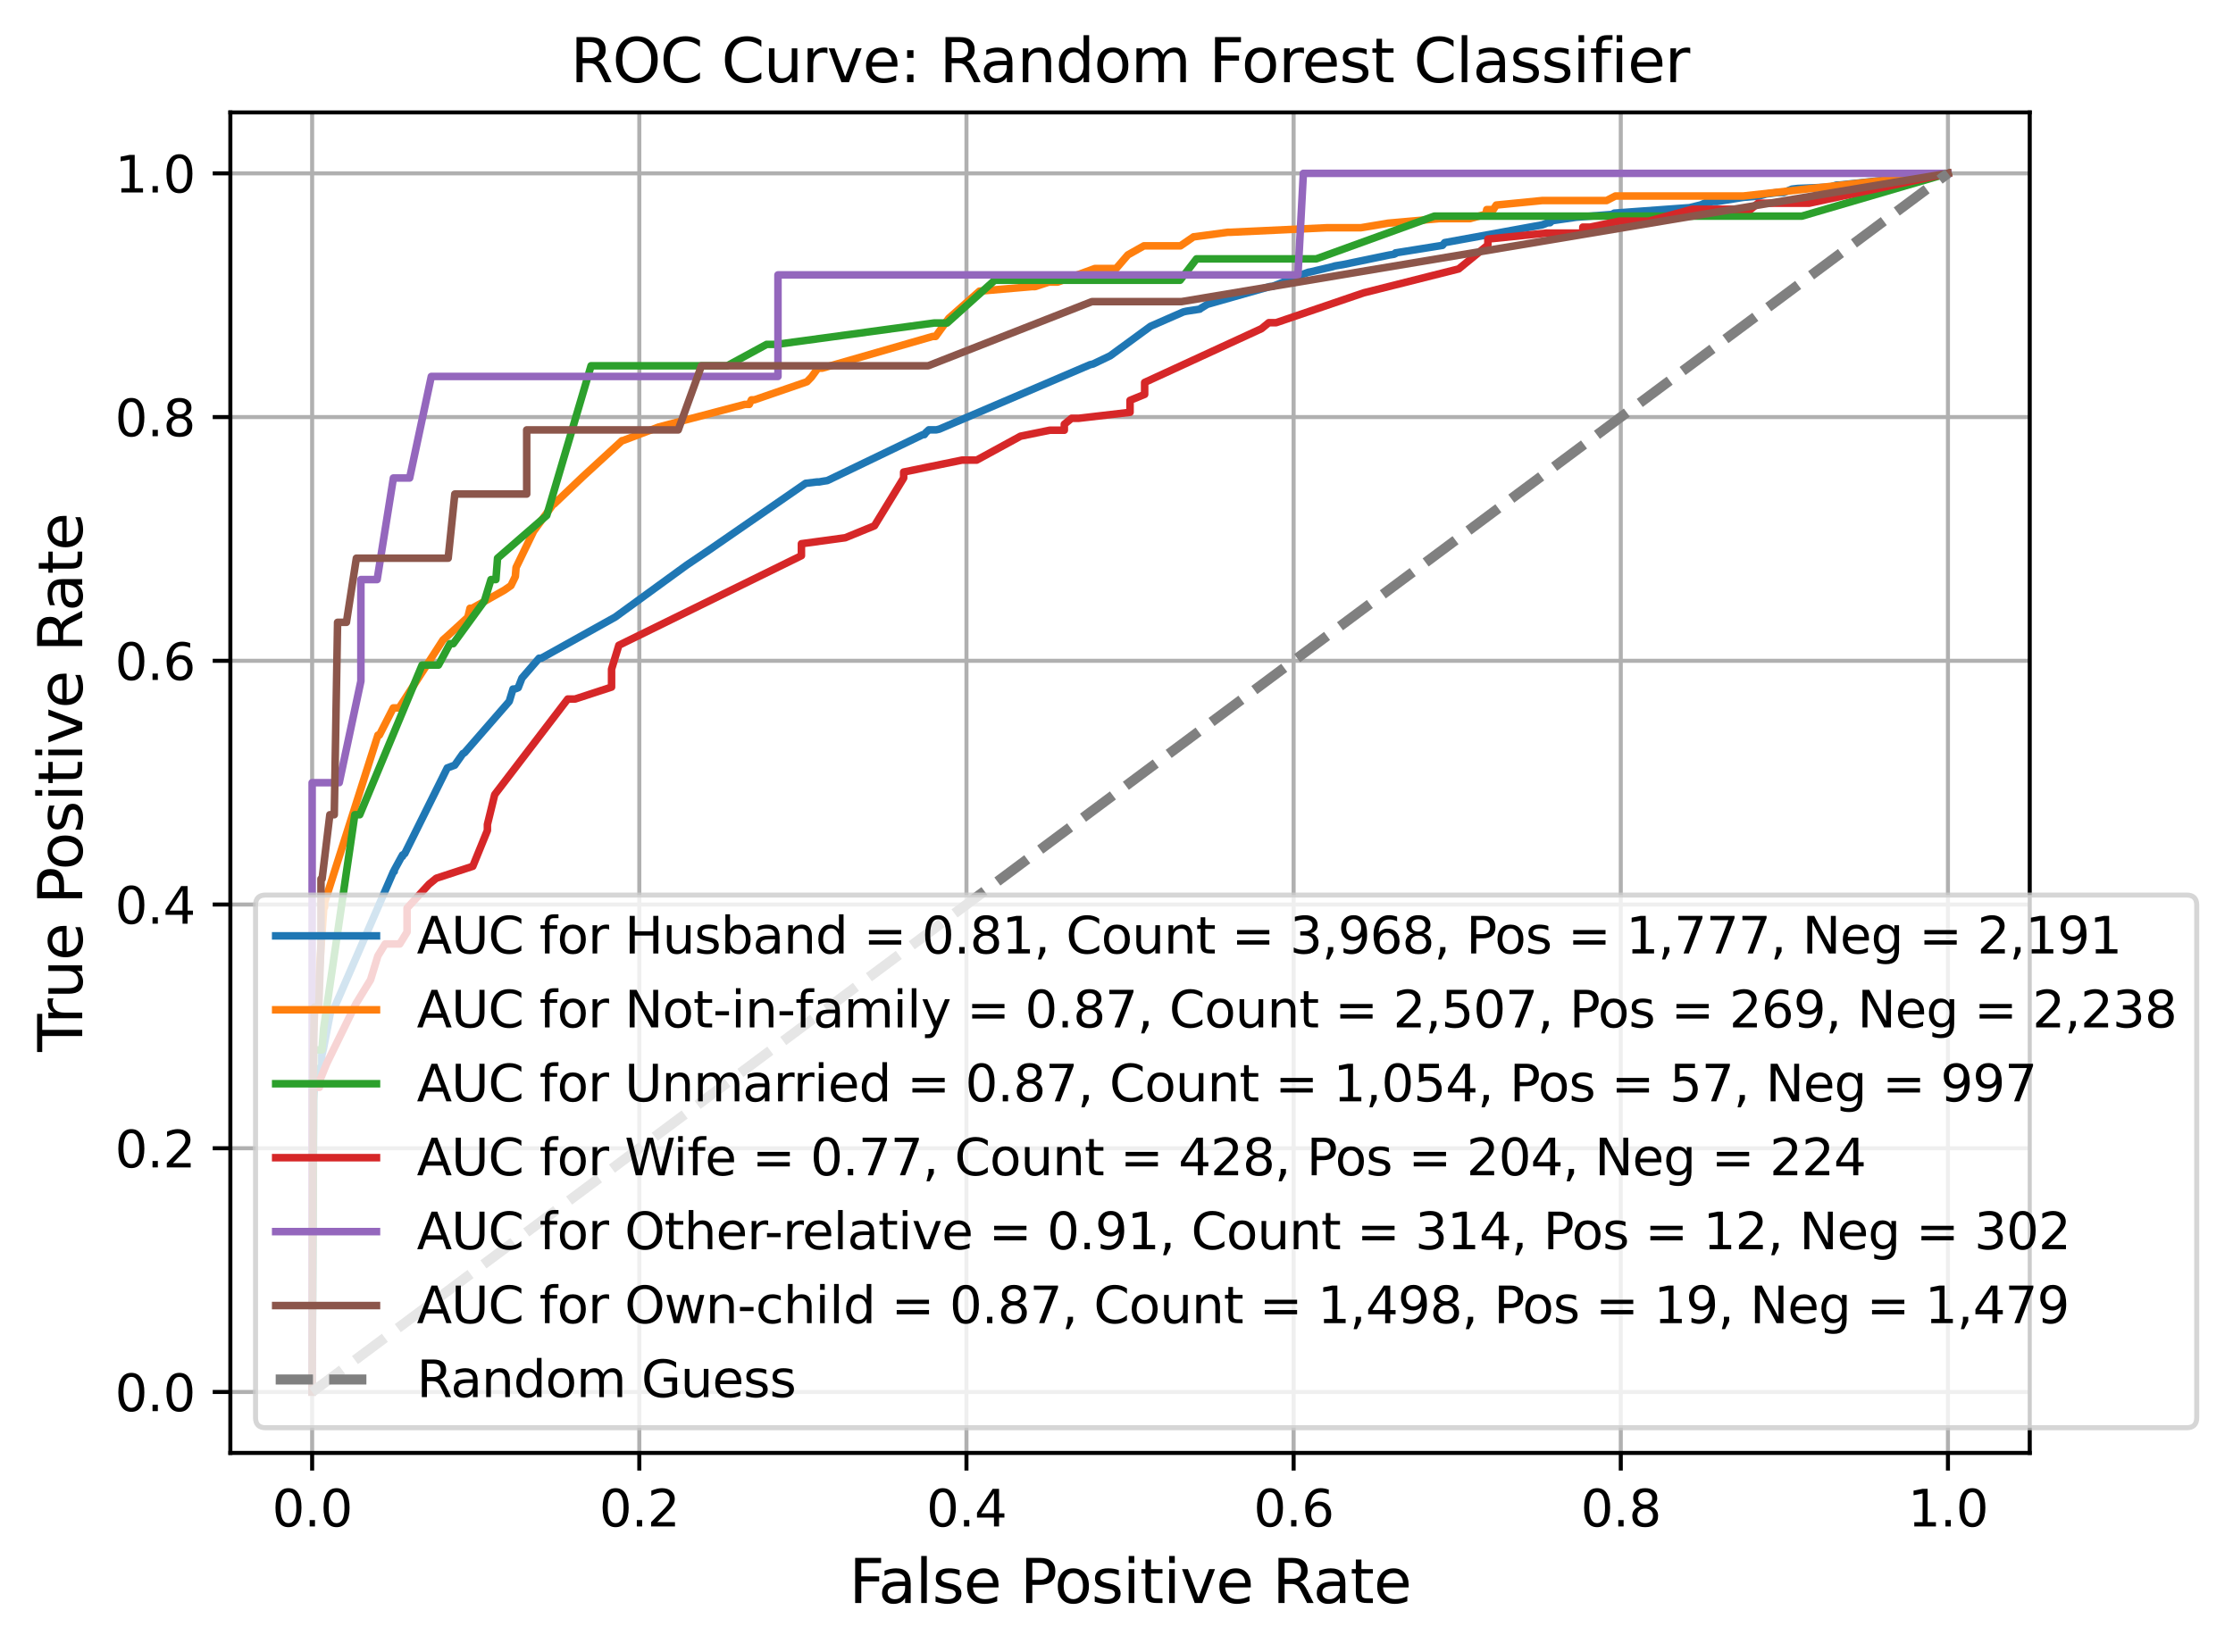 <?xml version="1.0" encoding="utf-8" standalone="no"?>
<!DOCTYPE svg PUBLIC "-//W3C//DTD SVG 1.1//EN"
  "http://www.w3.org/Graphics/SVG/1.1/DTD/svg11.dtd">
<svg xmlns:xlink="http://www.w3.org/1999/xlink" width="443.178pt" height="327.922pt" viewBox="0 0 443.178 327.922" xmlns="http://www.w3.org/2000/svg" version="1.1">
 <defs>
  <style type="text/css">*{stroke-linejoin: round; stroke-linecap: butt}</style>
 </defs>
 <g id="figure_1">
  <g id="patch_1">
   <path d="M 0 327.922 
L 443.178 327.922 
L 443.178 0 
L 0 0 
z
" style="fill: #ffffff"/>
  </g>
  <g id="axes_1">
   <g id="patch_2">
    <path d="M 45.717 288.43 
L 402.837 288.43 
L 402.837 22.318 
L 45.717 22.318 
z
" style="fill: #ffffff"/>
   </g>
   <g id="matplotlib.axis_1">
    <g id="xtick_1">
     <g id="line2d_1">
      <path d="M 61.95 288.43 
L 61.95 22.318 
" clip-path="url(#p140a9e62f3)" style="fill: none; stroke: #b0b0b0; stroke-width: 0.8; stroke-linecap: square"/>
     </g>
     <g id="line2d_2">
      <defs>
       <path id="mdd1c7079cd" d="M 0 0 
L 0 3.5 
" style="stroke: #000000; stroke-width: 0.8"/>
      </defs>
      <g>
       <use xlink:href="#mdd1c7079cd" x="61.95" y="288.43" style="stroke: #000000; stroke-width: 0.8"/>
      </g>
     </g>
     <g id="text_1">
      <!-- 0.0 -->
      <g transform="translate(53.998 303.029) scale(0.1 -0.1)">
       <defs>
        <path id="DejaVuSans-30" d="M 2034 4250 
Q 1547 4250 1301 3770 
Q 1056 3291 1056 2328 
Q 1056 1369 1301 889 
Q 1547 409 2034 409 
Q 2525 409 2770 889 
Q 3016 1369 3016 2328 
Q 3016 3291 2770 3770 
Q 2525 4250 2034 4250 
z
M 2034 4750 
Q 2819 4750 3233 4129 
Q 3647 3509 3647 2328 
Q 3647 1150 3233 529 
Q 2819 -91 2034 -91 
Q 1250 -91 836 529 
Q 422 1150 422 2328 
Q 422 3509 836 4129 
Q 1250 4750 2034 4750 
z
" transform="scale(0.016)"/>
        <path id="DejaVuSans-2e" d="M 684 794 
L 1344 794 
L 1344 0 
L 684 0 
L 684 794 
z
" transform="scale(0.016)"/>
       </defs>
       <use xlink:href="#DejaVuSans-30"/>
       <use xlink:href="#DejaVuSans-2e" x="63.623"/>
       <use xlink:href="#DejaVuSans-30" x="95.41"/>
      </g>
     </g>
    </g>
    <g id="xtick_2">
     <g id="line2d_3">
      <path d="M 126.881 288.43 
L 126.881 22.318 
" clip-path="url(#p140a9e62f3)" style="fill: none; stroke: #b0b0b0; stroke-width: 0.8; stroke-linecap: square"/>
     </g>
     <g id="line2d_4">
      <g>
       <use xlink:href="#mdd1c7079cd" x="126.881" y="288.43" style="stroke: #000000; stroke-width: 0.8"/>
      </g>
     </g>
     <g id="text_2">
      <!-- 0.2 -->
      <g transform="translate(118.929 303.029) scale(0.1 -0.1)">
       <defs>
        <path id="DejaVuSans-32" d="M 1228 531 
L 3431 531 
L 3431 0 
L 469 0 
L 469 531 
Q 828 903 1448 1529 
Q 2069 2156 2228 2338 
Q 2531 2678 2651 2914 
Q 2772 3150 2772 3378 
Q 2772 3750 2511 3984 
Q 2250 4219 1831 4219 
Q 1534 4219 1204 4116 
Q 875 4013 500 3803 
L 500 4441 
Q 881 4594 1212 4672 
Q 1544 4750 1819 4750 
Q 2544 4750 2975 4387 
Q 3406 4025 3406 3419 
Q 3406 3131 3298 2873 
Q 3191 2616 2906 2266 
Q 2828 2175 2409 1742 
Q 1991 1309 1228 531 
z
" transform="scale(0.016)"/>
       </defs>
       <use xlink:href="#DejaVuSans-30"/>
       <use xlink:href="#DejaVuSans-2e" x="63.623"/>
       <use xlink:href="#DejaVuSans-32" x="95.41"/>
      </g>
     </g>
    </g>
    <g id="xtick_3">
     <g id="line2d_5">
      <path d="M 191.811 288.43 
L 191.811 22.318 
" clip-path="url(#p140a9e62f3)" style="fill: none; stroke: #b0b0b0; stroke-width: 0.8; stroke-linecap: square"/>
     </g>
     <g id="line2d_6">
      <g>
       <use xlink:href="#mdd1c7079cd" x="191.811" y="288.43" style="stroke: #000000; stroke-width: 0.8"/>
      </g>
     </g>
     <g id="text_3">
      <!-- 0.4 -->
      <g transform="translate(183.86 303.029) scale(0.1 -0.1)">
       <defs>
        <path id="DejaVuSans-34" d="M 2419 4116 
L 825 1625 
L 2419 1625 
L 2419 4116 
z
M 2253 4666 
L 3047 4666 
L 3047 1625 
L 3713 1625 
L 3713 1100 
L 3047 1100 
L 3047 0 
L 2419 0 
L 2419 1100 
L 313 1100 
L 313 1709 
L 2253 4666 
z
" transform="scale(0.016)"/>
       </defs>
       <use xlink:href="#DejaVuSans-30"/>
       <use xlink:href="#DejaVuSans-2e" x="63.623"/>
       <use xlink:href="#DejaVuSans-34" x="95.41"/>
      </g>
     </g>
    </g>
    <g id="xtick_4">
     <g id="line2d_7">
      <path d="M 256.742 288.43 
L 256.742 22.318 
" clip-path="url(#p140a9e62f3)" style="fill: none; stroke: #b0b0b0; stroke-width: 0.8; stroke-linecap: square"/>
     </g>
     <g id="line2d_8">
      <g>
       <use xlink:href="#mdd1c7079cd" x="256.742" y="288.43" style="stroke: #000000; stroke-width: 0.8"/>
      </g>
     </g>
     <g id="text_4">
      <!-- 0.6 -->
      <g transform="translate(248.791 303.029) scale(0.1 -0.1)">
       <defs>
        <path id="DejaVuSans-36" d="M 2113 2584 
Q 1688 2584 1439 2293 
Q 1191 2003 1191 1497 
Q 1191 994 1439 701 
Q 1688 409 2113 409 
Q 2538 409 2786 701 
Q 3034 994 3034 1497 
Q 3034 2003 2786 2293 
Q 2538 2584 2113 2584 
z
M 3366 4563 
L 3366 3988 
Q 3128 4100 2886 4159 
Q 2644 4219 2406 4219 
Q 1781 4219 1451 3797 
Q 1122 3375 1075 2522 
Q 1259 2794 1537 2939 
Q 1816 3084 2150 3084 
Q 2853 3084 3261 2657 
Q 3669 2231 3669 1497 
Q 3669 778 3244 343 
Q 2819 -91 2113 -91 
Q 1303 -91 875 529 
Q 447 1150 447 2328 
Q 447 3434 972 4092 
Q 1497 4750 2381 4750 
Q 2619 4750 2861 4703 
Q 3103 4656 3366 4563 
z
" transform="scale(0.016)"/>
       </defs>
       <use xlink:href="#DejaVuSans-30"/>
       <use xlink:href="#DejaVuSans-2e" x="63.623"/>
       <use xlink:href="#DejaVuSans-36" x="95.41"/>
      </g>
     </g>
    </g>
    <g id="xtick_5">
     <g id="line2d_9">
      <path d="M 321.673 288.43 
L 321.673 22.318 
" clip-path="url(#p140a9e62f3)" style="fill: none; stroke: #b0b0b0; stroke-width: 0.8; stroke-linecap: square"/>
     </g>
     <g id="line2d_10">
      <g>
       <use xlink:href="#mdd1c7079cd" x="321.673" y="288.43" style="stroke: #000000; stroke-width: 0.8"/>
      </g>
     </g>
     <g id="text_5">
      <!-- 0.8 -->
      <g transform="translate(313.722 303.029) scale(0.1 -0.1)">
       <defs>
        <path id="DejaVuSans-38" d="M 2034 2216 
Q 1584 2216 1326 1975 
Q 1069 1734 1069 1313 
Q 1069 891 1326 650 
Q 1584 409 2034 409 
Q 2484 409 2743 651 
Q 3003 894 3003 1313 
Q 3003 1734 2745 1975 
Q 2488 2216 2034 2216 
z
M 1403 2484 
Q 997 2584 770 2862 
Q 544 3141 544 3541 
Q 544 4100 942 4425 
Q 1341 4750 2034 4750 
Q 2731 4750 3128 4425 
Q 3525 4100 3525 3541 
Q 3525 3141 3298 2862 
Q 3072 2584 2669 2484 
Q 3125 2378 3379 2068 
Q 3634 1759 3634 1313 
Q 3634 634 3220 271 
Q 2806 -91 2034 -91 
Q 1263 -91 848 271 
Q 434 634 434 1313 
Q 434 1759 690 2068 
Q 947 2378 1403 2484 
z
M 1172 3481 
Q 1172 3119 1398 2916 
Q 1625 2713 2034 2713 
Q 2441 2713 2670 2916 
Q 2900 3119 2900 3481 
Q 2900 3844 2670 4047 
Q 2441 4250 2034 4250 
Q 1625 4250 1398 4047 
Q 1172 3844 1172 3481 
z
" transform="scale(0.016)"/>
       </defs>
       <use xlink:href="#DejaVuSans-30"/>
       <use xlink:href="#DejaVuSans-2e" x="63.623"/>
       <use xlink:href="#DejaVuSans-38" x="95.41"/>
      </g>
     </g>
    </g>
    <g id="xtick_6">
     <g id="line2d_11">
      <path d="M 386.604 288.43 
L 386.604 22.318 
" clip-path="url(#p140a9e62f3)" style="fill: none; stroke: #b0b0b0; stroke-width: 0.8; stroke-linecap: square"/>
     </g>
     <g id="line2d_12">
      <g>
       <use xlink:href="#mdd1c7079cd" x="386.604" y="288.43" style="stroke: #000000; stroke-width: 0.8"/>
      </g>
     </g>
     <g id="text_6">
      <!-- 1.0 -->
      <g transform="translate(378.653 303.029) scale(0.1 -0.1)">
       <defs>
        <path id="DejaVuSans-31" d="M 794 531 
L 1825 531 
L 1825 4091 
L 703 3866 
L 703 4441 
L 1819 4666 
L 2450 4666 
L 2450 531 
L 3481 531 
L 3481 0 
L 794 0 
L 794 531 
z
" transform="scale(0.016)"/>
       </defs>
       <use xlink:href="#DejaVuSans-31"/>
       <use xlink:href="#DejaVuSans-2e" x="63.623"/>
       <use xlink:href="#DejaVuSans-30" x="95.41"/>
      </g>
     </g>
    </g>
    <g id="text_7">
     <!-- False Positive Rate -->
     <g transform="translate(168.517 318.226) scale(0.12 -0.12)">
      <defs>
       <path id="DejaVuSans-46" d="M 628 4666 
L 3309 4666 
L 3309 4134 
L 1259 4134 
L 1259 2759 
L 3109 2759 
L 3109 2228 
L 1259 2228 
L 1259 0 
L 628 0 
L 628 4666 
z
" transform="scale(0.016)"/>
       <path id="DejaVuSans-61" d="M 2194 1759 
Q 1497 1759 1228 1600 
Q 959 1441 959 1056 
Q 959 750 1161 570 
Q 1363 391 1709 391 
Q 2188 391 2477 730 
Q 2766 1069 2766 1631 
L 2766 1759 
L 2194 1759 
z
M 3341 1997 
L 3341 0 
L 2766 0 
L 2766 531 
Q 2569 213 2275 61 
Q 1981 -91 1556 -91 
Q 1019 -91 701 211 
Q 384 513 384 1019 
Q 384 1609 779 1909 
Q 1175 2209 1959 2209 
L 2766 2209 
L 2766 2266 
Q 2766 2663 2505 2880 
Q 2244 3097 1772 3097 
Q 1472 3097 1187 3025 
Q 903 2953 641 2809 
L 641 3341 
Q 956 3463 1253 3523 
Q 1550 3584 1831 3584 
Q 2591 3584 2966 3190 
Q 3341 2797 3341 1997 
z
" transform="scale(0.016)"/>
       <path id="DejaVuSans-6c" d="M 603 4863 
L 1178 4863 
L 1178 0 
L 603 0 
L 603 4863 
z
" transform="scale(0.016)"/>
       <path id="DejaVuSans-73" d="M 2834 3397 
L 2834 2853 
Q 2591 2978 2328 3040 
Q 2066 3103 1784 3103 
Q 1356 3103 1142 2972 
Q 928 2841 928 2578 
Q 928 2378 1081 2264 
Q 1234 2150 1697 2047 
L 1894 2003 
Q 2506 1872 2764 1633 
Q 3022 1394 3022 966 
Q 3022 478 2636 193 
Q 2250 -91 1575 -91 
Q 1294 -91 989 -36 
Q 684 19 347 128 
L 347 722 
Q 666 556 975 473 
Q 1284 391 1588 391 
Q 1994 391 2212 530 
Q 2431 669 2431 922 
Q 2431 1156 2273 1281 
Q 2116 1406 1581 1522 
L 1381 1569 
Q 847 1681 609 1914 
Q 372 2147 372 2553 
Q 372 3047 722 3315 
Q 1072 3584 1716 3584 
Q 2034 3584 2315 3537 
Q 2597 3491 2834 3397 
z
" transform="scale(0.016)"/>
       <path id="DejaVuSans-65" d="M 3597 1894 
L 3597 1613 
L 953 1613 
Q 991 1019 1311 708 
Q 1631 397 2203 397 
Q 2534 397 2845 478 
Q 3156 559 3463 722 
L 3463 178 
Q 3153 47 2828 -22 
Q 2503 -91 2169 -91 
Q 1331 -91 842 396 
Q 353 884 353 1716 
Q 353 2575 817 3079 
Q 1281 3584 2069 3584 
Q 2775 3584 3186 3129 
Q 3597 2675 3597 1894 
z
M 3022 2063 
Q 3016 2534 2758 2815 
Q 2500 3097 2075 3097 
Q 1594 3097 1305 2825 
Q 1016 2553 972 2059 
L 3022 2063 
z
" transform="scale(0.016)"/>
       <path id="DejaVuSans-20" transform="scale(0.016)"/>
       <path id="DejaVuSans-50" d="M 1259 4147 
L 1259 2394 
L 2053 2394 
Q 2494 2394 2734 2622 
Q 2975 2850 2975 3272 
Q 2975 3691 2734 3919 
Q 2494 4147 2053 4147 
L 1259 4147 
z
M 628 4666 
L 2053 4666 
Q 2838 4666 3239 4311 
Q 3641 3956 3641 3272 
Q 3641 2581 3239 2228 
Q 2838 1875 2053 1875 
L 1259 1875 
L 1259 0 
L 628 0 
L 628 4666 
z
" transform="scale(0.016)"/>
       <path id="DejaVuSans-6f" d="M 1959 3097 
Q 1497 3097 1228 2736 
Q 959 2375 959 1747 
Q 959 1119 1226 758 
Q 1494 397 1959 397 
Q 2419 397 2687 759 
Q 2956 1122 2956 1747 
Q 2956 2369 2687 2733 
Q 2419 3097 1959 3097 
z
M 1959 3584 
Q 2709 3584 3137 3096 
Q 3566 2609 3566 1747 
Q 3566 888 3137 398 
Q 2709 -91 1959 -91 
Q 1206 -91 779 398 
Q 353 888 353 1747 
Q 353 2609 779 3096 
Q 1206 3584 1959 3584 
z
" transform="scale(0.016)"/>
       <path id="DejaVuSans-69" d="M 603 3500 
L 1178 3500 
L 1178 0 
L 603 0 
L 603 3500 
z
M 603 4863 
L 1178 4863 
L 1178 4134 
L 603 4134 
L 603 4863 
z
" transform="scale(0.016)"/>
       <path id="DejaVuSans-74" d="M 1172 4494 
L 1172 3500 
L 2356 3500 
L 2356 3053 
L 1172 3053 
L 1172 1153 
Q 1172 725 1289 603 
Q 1406 481 1766 481 
L 2356 481 
L 2356 0 
L 1766 0 
Q 1100 0 847 248 
Q 594 497 594 1153 
L 594 3053 
L 172 3053 
L 172 3500 
L 594 3500 
L 594 4494 
L 1172 4494 
z
" transform="scale(0.016)"/>
       <path id="DejaVuSans-76" d="M 191 3500 
L 800 3500 
L 1894 563 
L 2988 3500 
L 3597 3500 
L 2284 0 
L 1503 0 
L 191 3500 
z
" transform="scale(0.016)"/>
       <path id="DejaVuSans-52" d="M 2841 2188 
Q 3044 2119 3236 1894 
Q 3428 1669 3622 1275 
L 4263 0 
L 3584 0 
L 2988 1197 
Q 2756 1666 2539 1819 
Q 2322 1972 1947 1972 
L 1259 1972 
L 1259 0 
L 628 0 
L 628 4666 
L 2053 4666 
Q 2853 4666 3247 4331 
Q 3641 3997 3641 3322 
Q 3641 2881 3436 2590 
Q 3231 2300 2841 2188 
z
M 1259 4147 
L 1259 2491 
L 2053 2491 
Q 2509 2491 2742 2702 
Q 2975 2913 2975 3322 
Q 2975 3731 2742 3939 
Q 2509 4147 2053 4147 
L 1259 4147 
z
" transform="scale(0.016)"/>
      </defs>
      <use xlink:href="#DejaVuSans-46"/>
      <use xlink:href="#DejaVuSans-61" x="48.395"/>
      <use xlink:href="#DejaVuSans-6c" x="109.674"/>
      <use xlink:href="#DejaVuSans-73" x="137.457"/>
      <use xlink:href="#DejaVuSans-65" x="189.557"/>
      <use xlink:href="#DejaVuSans-20" x="251.08"/>
      <use xlink:href="#DejaVuSans-50" x="282.867"/>
      <use xlink:href="#DejaVuSans-6f" x="339.545"/>
      <use xlink:href="#DejaVuSans-73" x="400.727"/>
      <use xlink:href="#DejaVuSans-69" x="452.826"/>
      <use xlink:href="#DejaVuSans-74" x="480.609"/>
      <use xlink:href="#DejaVuSans-69" x="519.818"/>
      <use xlink:href="#DejaVuSans-76" x="547.602"/>
      <use xlink:href="#DejaVuSans-65" x="606.781"/>
      <use xlink:href="#DejaVuSans-20" x="668.305"/>
      <use xlink:href="#DejaVuSans-52" x="700.092"/>
      <use xlink:href="#DejaVuSans-61" x="767.324"/>
      <use xlink:href="#DejaVuSans-74" x="828.604"/>
      <use xlink:href="#DejaVuSans-65" x="867.812"/>
     </g>
    </g>
   </g>
   <g id="matplotlib.axis_2">
    <g id="ytick_1">
     <g id="line2d_13">
      <path d="M 45.717 276.334 
L 402.837 276.334 
" clip-path="url(#p140a9e62f3)" style="fill: none; stroke: #b0b0b0; stroke-width: 0.8; stroke-linecap: square"/>
     </g>
     <g id="line2d_14">
      <defs>
       <path id="ma29187d9fe" d="M 0 0 
L -3.5 0 
" style="stroke: #000000; stroke-width: 0.8"/>
      </defs>
      <g>
       <use xlink:href="#ma29187d9fe" x="45.717" y="276.334" style="stroke: #000000; stroke-width: 0.8"/>
      </g>
     </g>
     <g id="text_8">
      <!-- 0.0 -->
      <g transform="translate(22.814 280.133) scale(0.1 -0.1)">
       <use xlink:href="#DejaVuSans-30"/>
       <use xlink:href="#DejaVuSans-2e" x="63.623"/>
       <use xlink:href="#DejaVuSans-30" x="95.41"/>
      </g>
     </g>
    </g>
    <g id="ytick_2">
     <g id="line2d_15">
      <path d="M 45.717 227.95 
L 402.837 227.95 
" clip-path="url(#p140a9e62f3)" style="fill: none; stroke: #b0b0b0; stroke-width: 0.8; stroke-linecap: square"/>
     </g>
     <g id="line2d_16">
      <g>
       <use xlink:href="#ma29187d9fe" x="45.717" y="227.95" style="stroke: #000000; stroke-width: 0.8"/>
      </g>
     </g>
     <g id="text_9">
      <!-- 0.2 -->
      <g transform="translate(22.814 231.749) scale(0.1 -0.1)">
       <use xlink:href="#DejaVuSans-30"/>
       <use xlink:href="#DejaVuSans-2e" x="63.623"/>
       <use xlink:href="#DejaVuSans-32" x="95.41"/>
      </g>
     </g>
    </g>
    <g id="ytick_3">
     <g id="line2d_17">
      <path d="M 45.717 179.566 
L 402.837 179.566 
" clip-path="url(#p140a9e62f3)" style="fill: none; stroke: #b0b0b0; stroke-width: 0.8; stroke-linecap: square"/>
     </g>
     <g id="line2d_18">
      <g>
       <use xlink:href="#ma29187d9fe" x="45.717" y="179.566" style="stroke: #000000; stroke-width: 0.8"/>
      </g>
     </g>
     <g id="text_10">
      <!-- 0.4 -->
      <g transform="translate(22.814 183.365) scale(0.1 -0.1)">
       <use xlink:href="#DejaVuSans-30"/>
       <use xlink:href="#DejaVuSans-2e" x="63.623"/>
       <use xlink:href="#DejaVuSans-34" x="95.41"/>
      </g>
     </g>
    </g>
    <g id="ytick_4">
     <g id="line2d_19">
      <path d="M 45.717 131.182 
L 402.837 131.182 
" clip-path="url(#p140a9e62f3)" style="fill: none; stroke: #b0b0b0; stroke-width: 0.8; stroke-linecap: square"/>
     </g>
     <g id="line2d_20">
      <g>
       <use xlink:href="#ma29187d9fe" x="45.717" y="131.182" style="stroke: #000000; stroke-width: 0.8"/>
      </g>
     </g>
     <g id="text_11">
      <!-- 0.6 -->
      <g transform="translate(22.814 134.981) scale(0.1 -0.1)">
       <use xlink:href="#DejaVuSans-30"/>
       <use xlink:href="#DejaVuSans-2e" x="63.623"/>
       <use xlink:href="#DejaVuSans-36" x="95.41"/>
      </g>
     </g>
    </g>
    <g id="ytick_5">
     <g id="line2d_21">
      <path d="M 45.717 82.798 
L 402.837 82.798 
" clip-path="url(#p140a9e62f3)" style="fill: none; stroke: #b0b0b0; stroke-width: 0.8; stroke-linecap: square"/>
     </g>
     <g id="line2d_22">
      <g>
       <use xlink:href="#ma29187d9fe" x="45.717" y="82.798" style="stroke: #000000; stroke-width: 0.8"/>
      </g>
     </g>
     <g id="text_12">
      <!-- 0.8 -->
      <g transform="translate(22.814 86.597) scale(0.1 -0.1)">
       <use xlink:href="#DejaVuSans-30"/>
       <use xlink:href="#DejaVuSans-2e" x="63.623"/>
       <use xlink:href="#DejaVuSans-38" x="95.41"/>
      </g>
     </g>
    </g>
    <g id="ytick_6">
     <g id="line2d_23">
      <path d="M 45.717 34.414 
L 402.837 34.414 
" clip-path="url(#p140a9e62f3)" style="fill: none; stroke: #b0b0b0; stroke-width: 0.8; stroke-linecap: square"/>
     </g>
     <g id="line2d_24">
      <g>
       <use xlink:href="#ma29187d9fe" x="45.717" y="34.414" style="stroke: #000000; stroke-width: 0.8"/>
      </g>
     </g>
     <g id="text_13">
      <!-- 1.0 -->
      <g transform="translate(22.814 38.213) scale(0.1 -0.1)">
       <use xlink:href="#DejaVuSans-31"/>
       <use xlink:href="#DejaVuSans-2e" x="63.623"/>
       <use xlink:href="#DejaVuSans-30" x="95.41"/>
      </g>
     </g>
    </g>
    <g id="text_14">
     <!-- True Positive Rate -->
     <g transform="translate(16.318 208.81) rotate(-90) scale(0.12 -0.12)">
      <defs>
       <path id="DejaVuSans-54" d="M -19 4666 
L 3928 4666 
L 3928 4134 
L 2272 4134 
L 2272 0 
L 1638 0 
L 1638 4134 
L -19 4134 
L -19 4666 
z
" transform="scale(0.016)"/>
       <path id="DejaVuSans-72" d="M 2631 2963 
Q 2534 3019 2420 3045 
Q 2306 3072 2169 3072 
Q 1681 3072 1420 2755 
Q 1159 2438 1159 1844 
L 1159 0 
L 581 0 
L 581 3500 
L 1159 3500 
L 1159 2956 
Q 1341 3275 1631 3429 
Q 1922 3584 2338 3584 
Q 2397 3584 2469 3576 
Q 2541 3569 2628 3553 
L 2631 2963 
z
" transform="scale(0.016)"/>
       <path id="DejaVuSans-75" d="M 544 1381 
L 544 3500 
L 1119 3500 
L 1119 1403 
Q 1119 906 1312 657 
Q 1506 409 1894 409 
Q 2359 409 2629 706 
Q 2900 1003 2900 1516 
L 2900 3500 
L 3475 3500 
L 3475 0 
L 2900 0 
L 2900 538 
Q 2691 219 2414 64 
Q 2138 -91 1772 -91 
Q 1169 -91 856 284 
Q 544 659 544 1381 
z
M 1991 3584 
L 1991 3584 
z
" transform="scale(0.016)"/>
      </defs>
      <use xlink:href="#DejaVuSans-54"/>
      <use xlink:href="#DejaVuSans-72" x="46.334"/>
      <use xlink:href="#DejaVuSans-75" x="87.447"/>
      <use xlink:href="#DejaVuSans-65" x="150.826"/>
      <use xlink:href="#DejaVuSans-20" x="212.35"/>
      <use xlink:href="#DejaVuSans-50" x="244.137"/>
      <use xlink:href="#DejaVuSans-6f" x="300.814"/>
      <use xlink:href="#DejaVuSans-73" x="361.996"/>
      <use xlink:href="#DejaVuSans-69" x="414.096"/>
      <use xlink:href="#DejaVuSans-74" x="441.879"/>
      <use xlink:href="#DejaVuSans-69" x="481.088"/>
      <use xlink:href="#DejaVuSans-76" x="508.871"/>
      <use xlink:href="#DejaVuSans-65" x="568.051"/>
      <use xlink:href="#DejaVuSans-20" x="629.574"/>
      <use xlink:href="#DejaVuSans-52" x="661.361"/>
      <use xlink:href="#DejaVuSans-61" x="728.594"/>
      <use xlink:href="#DejaVuSans-74" x="789.873"/>
      <use xlink:href="#DejaVuSans-65" x="829.082"/>
     </g>
    </g>
   </g>
   <g id="line2d_25">
    <path d="M 61.95 276.334 
L 62.246 221.334 
L 62.246 218.475 
L 62.394 216.024 
L 62.394 215.344 
L 63.431 212.757 
L 63.431 212.076 
L 63.876 211.532 
L 63.876 210.17 
L 63.876 209.353 
L 64.024 208.945 
L 64.024 208.809 
L 64.172 208.264 
L 65.654 200.641 
L 66.247 200.096 
L 66.395 199.96 
L 78.101 173.004 
L 78.249 173.004 
L 78.249 172.732 
L 79.731 170.009 
L 79.879 170.009 
L 79.879 169.737 
L 80.323 169.465 
L 88.77 152.447 
L 90.251 151.903 
L 91.881 149.588 
L 92.178 149.452 
L 101.068 139.242 
L 101.809 136.791 
L 102.105 136.791 
L 102.55 136.655 
L 102.846 136.519 
L 103.587 134.613 
L 106.995 130.665 
L 107.44 130.665 
L 122.109 122.496 
L 136.334 112.15 
L 140.779 109.155 
L 159.894 95.949 
L 162.117 95.677 
L 162.561 95.677 
L 163.302 95.541 
L 164.191 95.405 
L 164.488 95.269 
L 183.158 86.283 
L 183.454 86.283 
L 183.751 85.875 
L 184.343 85.33 
L 185.232 85.33 
L 185.381 85.33 
L 185.825 85.33 
L 186.418 85.194 
L 216.349 72.397 
L 216.942 72.261 
L 220.35 70.627 
L 228.352 64.773 
L 234.871 61.914 
L 235.464 61.778 
L 238.131 61.37 
L 238.28 61.234 
L 239.613 60.417 
L 252.06 56.877 
L 252.504 56.877 
L 256.653 55.243 
L 257.098 54.971 
L 259.765 54.018 
L 259.913 54.018 
L 264.507 52.929 
L 264.951 52.793 
L 266.581 52.521 
L 275.768 50.615 
L 276.657 50.479 
L 276.954 50.342 
L 276.954 50.206 
L 286.289 48.709 
L 286.733 48.164 
L 306.144 44.625 
L 307.182 44.216 
L 307.33 44.216 
L 307.626 44.216 
L 308.071 43.808 
L 312.812 43.127 
L 319.777 42.582 
L 319.925 42.582 
L 320.369 42.31 
L 335.335 41.221 
L 337.558 40.677 
L 338.743 40.132 
L 339.188 40.132 
L 339.929 39.996 
L 340.818 39.996 
L 346.004 39.179 
L 349.116 38.907 
L 350.597 38.498 
L 352.672 38.226 
L 354.005 38.226 
L 355.635 37.545 
L 356.821 37.409 
L 360.081 37.273 
L 363.192 37.137 
L 364.526 36.728 
L 365.119 36.728 
L 386.604 34.414 
" clip-path="url(#p140a9e62f3)" style="fill: none; stroke: #1f77b4; stroke-width: 1.5; stroke-linecap: square"/>
   </g>
   <g id="line2d_26">
    <path d="M 61.95 276.334 
L 62.095 205.287 
L 62.24 204.388 
L 62.53 199.891 
L 62.82 198.992 
L 62.82 198.092 
L 62.82 196.294 
L 62.82 195.394 
L 62.965 195.394 
L 62.965 194.495 
L 63.255 194.495 
L 64.271 180.106 
L 64.416 180.106 
L 64.416 179.206 
L 75.005 145.931 
L 75.296 145.931 
L 78.052 140.535 
L 78.197 140.535 
L 78.487 140.535 
L 79.212 140.535 
L 87.916 127.045 
L 88.932 126.146 
L 92.848 122.549 
L 93.284 120.75 
L 93.429 120.75 
L 93.719 120.75 
L 100.102 117.153 
L 101.407 116.253 
L 102.278 114.455 
L 102.423 112.656 
L 105.904 105.461 
L 109.821 100.065 
L 109.966 100.065 
L 115.623 94.669 
L 123.457 87.475 
L 123.602 87.475 
L 130.71 84.777 
L 147.828 80.28 
L 148.553 80.28 
L 148.698 80.28 
L 149.133 79.381 
L 149.278 79.381 
L 149.714 79.381 
L 160.158 75.783 
L 161.029 74.884 
L 162.334 73.085 
L 162.624 73.085 
L 163.205 73.085 
L 185.109 66.79 
L 185.69 66.79 
L 188.301 63.193 
L 194.394 57.797 
L 204.838 56.897 
L 205.128 56.897 
L 205.418 56.897 
L 208.175 55.998 
L 208.465 55.998 
L 209.915 55.998 
L 217.314 53.3 
L 218.909 53.3 
L 219.2 53.3 
L 221.521 53.3 
L 223.842 50.602 
L 227.033 48.803 
L 227.613 48.803 
L 228.194 48.803 
L 233.561 48.803 
L 234.286 48.803 
L 236.897 47.005 
L 237.043 47.005 
L 243.716 46.105 
L 244.296 46.105 
L 263.444 45.206 
L 264.46 45.206 
L 264.75 45.206 
L 266.346 45.206 
L 270.117 45.206 
L 275.485 44.307 
L 285.639 43.407 
L 286.074 43.407 
L 286.219 43.407 
L 291.732 43.407 
L 294.923 42.508 
L 295.068 41.609 
L 296.374 41.609 
L 296.954 40.709 
L 306.093 39.81 
L 308.269 39.81 
L 311.896 39.81 
L 315.813 39.81 
L 318.859 39.81 
L 320.6 38.911 
L 323.356 38.911 
L 325.822 38.911 
L 339.023 38.911 
L 342.65 38.911 
L 345.986 38.911 
L 386.604 34.414 
" clip-path="url(#p140a9e62f3)" style="fill: none; stroke: #ff7f0e; stroke-width: 1.5; stroke-linecap: square"/>
   </g>
   <g id="line2d_27">
    <path d="M 61.95 276.334 
L 62.275 208.427 
L 62.926 208.427 
L 63.252 208.427 
L 63.903 208.427 
L 64.229 204.183 
L 70.416 161.74 
L 70.742 161.74 
L 71.393 161.74 
L 83.767 132.031 
L 87.023 132.031 
L 89.303 127.787 
L 89.954 127.787 
L 96.141 119.298 
L 97.443 115.054 
L 98.42 115.054 
L 98.746 110.81 
L 108.515 102.321 
L 117.307 72.612 
L 117.633 72.612 
L 144.009 72.612 
L 144.334 72.612 
L 152.15 68.368 
L 152.801 68.368 
L 154.103 68.368 
L 185.364 64.124 
L 185.69 64.124 
L 187.969 64.124 
L 197.412 55.635 
L 212.066 55.635 
L 215.322 55.635 
L 215.973 55.635 
L 231.278 55.635 
L 232.255 55.635 
L 232.906 55.635 
L 233.883 55.635 
L 234.209 55.635 
L 237.465 51.391 
L 238.442 51.391 
L 239.093 51.391 
L 248.536 51.391 
L 250.165 51.391 
L 250.816 51.391 
L 261.236 51.391 
L 284.682 42.903 
L 286.635 42.903 
L 286.961 42.903 
L 287.938 42.903 
L 296.404 42.903 
L 306.173 42.903 
L 307.15 42.903 
L 313.663 42.903 
L 317.57 42.903 
L 318.222 42.903 
L 318.547 42.903 
L 325.711 42.903 
L 328.642 42.903 
L 338.085 42.903 
L 340.69 42.903 
L 341.667 42.903 
L 342.318 42.903 
L 347.854 42.903 
L 355.995 42.903 
L 356.646 42.903 
L 357.623 42.903 
L 386.604 34.414 
" clip-path="url(#p140a9e62f3)" style="fill: none; stroke: #2ca02c; stroke-width: 1.5; stroke-linecap: square"/>
   </g>
   <g id="line2d_28">
    <path d="M 61.95 276.334 
L 61.95 228.899 
L 61.95 227.713 
L 61.95 220.598 
L 61.95 215.854 
L 63.399 215.854 
L 63.399 214.668 
L 64.848 211.111 
L 70.646 199.252 
L 73.544 194.508 
L 74.994 189.765 
L 76.443 187.393 
L 79.342 187.393 
L 80.791 185.021 
L 80.791 180.278 
L 85.139 175.534 
L 86.589 174.348 
L 93.835 171.976 
L 96.734 164.861 
L 96.734 163.675 
L 98.183 157.746 
L 112.677 138.772 
L 114.126 138.772 
L 121.373 136.4 
L 121.373 132.842 
L 122.822 128.099 
L 159.056 110.311 
L 159.056 107.939 
L 167.752 106.753 
L 173.55 104.381 
L 179.347 94.894 
L 179.347 93.708 
L 190.942 91.336 
L 193.841 91.336 
L 202.537 86.593 
L 208.334 85.407 
L 211.233 85.407 
L 211.233 84.221 
L 212.682 83.035 
L 214.131 83.035 
L 224.277 81.849 
L 224.277 79.478 
L 227.176 78.292 
L 227.176 75.92 
L 250.365 65.247 
L 251.815 64.061 
L 253.264 64.061 
L 270.656 58.132 
L 289.498 53.388 
L 295.295 48.645 
L 295.295 47.459 
L 306.89 46.273 
L 314.137 46.273 
L 314.137 45.087 
L 315.586 45.087 
L 321.383 43.901 
L 327.181 43.901 
L 335.877 41.529 
L 343.124 41.529 
L 344.573 41.529 
L 347.472 41.529 
L 348.921 40.344 
L 356.168 40.344 
L 359.066 40.344 
L 386.604 34.414 
" clip-path="url(#p140a9e62f3)" style="fill: none; stroke: #d62728; stroke-width: 1.5; stroke-linecap: square"/>
   </g>
   <g id="line2d_29">
    <path d="M 61.95 276.334 
L 61.95 175.534 
L 61.95 155.374 
L 64.1 155.374 
L 66.25 155.374 
L 67.325 155.374 
L 71.625 135.214 
L 71.625 115.054 
L 74.85 115.054 
L 78.075 94.894 
L 81.3 94.894 
L 85.6 74.734 
L 95.275 74.734 
L 97.425 74.734 
L 103.875 74.734 
L 104.95 74.734 
L 131.826 74.734 
L 132.901 74.734 
L 140.426 74.734 
L 146.876 74.734 
L 147.951 74.734 
L 154.401 74.734 
L 154.401 54.574 
L 158.701 54.574 
L 161.926 54.574 
L 164.076 54.574 
L 171.601 54.574 
L 172.676 54.574 
L 174.826 54.574 
L 182.351 54.574 
L 200.627 54.574 
L 202.777 54.574 
L 204.927 54.574 
L 206.002 54.574 
L 212.452 54.574 
L 213.527 54.574 
L 221.052 54.574 
L 226.427 54.574 
L 228.577 54.574 
L 242.552 54.574 
L 247.927 54.574 
L 252.227 54.574 
L 255.452 54.574 
L 257.602 54.574 
L 258.677 34.414 
L 262.977 34.414 
L 265.127 34.414 
L 286.628 34.414 
L 288.778 34.414 
L 295.228 34.414 
L 386.604 34.414 
" clip-path="url(#p140a9e62f3)" style="fill: none; stroke: #9467bd; stroke-width: 1.5; stroke-linecap: square"/>
   </g>
   <g id="line2d_30">
    <path d="M 61.95 276.334 
L 62.169 212.671 
L 62.389 199.938 
L 62.828 199.938 
L 63.267 199.938 
L 63.706 187.206 
L 63.706 174.473 
L 63.925 174.473 
L 65.462 161.74 
L 66.34 161.74 
L 66.998 123.543 
L 67.437 123.543 
L 67.657 123.543 
L 68.535 123.543 
L 68.754 123.543 
L 70.73 110.81 
L 71.169 110.81 
L 72.486 110.81 
L 72.706 110.81 
L 74.462 110.81 
L 79.51 110.81 
L 79.73 110.81 
L 80.169 110.81 
L 83.023 110.81 
L 83.901 110.81 
L 84.559 110.81 
L 88.949 110.81 
L 90.266 98.077 
L 92.242 98.077 
L 95.754 98.077 
L 95.974 98.077 
L 96.852 98.077 
L 102.12 98.077 
L 102.998 98.077 
L 103.437 98.077 
L 104.534 98.077 
L 104.534 85.345 
L 105.852 85.345 
L 106.291 85.345 
L 106.51 85.345 
L 111.12 85.345 
L 113.095 85.345 
L 116.607 85.345 
L 117.925 85.345 
L 133.071 85.345 
L 133.949 85.345 
L 134.607 85.345 
L 139.217 72.612 
L 139.656 72.612 
L 141.851 72.612 
L 143.168 72.612 
L 143.607 72.612 
L 144.705 72.612 
L 149.095 72.612 
L 149.753 72.612 
L 149.973 72.612 
L 160.509 72.612 
L 162.485 72.612 
L 165.558 72.612 
L 174.997 72.612 
L 179.607 72.612 
L 180.046 72.612 
L 182.68 72.612 
L 184.216 72.612 
L 216.704 59.879 
L 221.753 59.879 
L 234.484 59.879 
L 386.604 34.414 
" clip-path="url(#p140a9e62f3)" style="fill: none; stroke: #8c564b; stroke-width: 1.5; stroke-linecap: square"/>
   </g>
   <g id="line2d_31">
    <path d="M 61.95 276.334 
L 386.604 34.414 
" clip-path="url(#p140a9e62f3)" style="fill: none; stroke-dasharray: 7.4,3.2; stroke-dashoffset: 0; stroke: #808080; stroke-width: 2"/>
   </g>
   <g id="patch_3">
    <path d="M 45.717 288.43 
L 45.717 22.318 
" style="fill: none; stroke: #000000; stroke-width: 0.8; stroke-linejoin: miter; stroke-linecap: square"/>
   </g>
   <g id="patch_4">
    <path d="M 402.837 288.43 
L 402.837 22.318 
" style="fill: none; stroke: #000000; stroke-width: 0.8; stroke-linejoin: miter; stroke-linecap: square"/>
   </g>
   <g id="patch_5">
    <path d="M 45.717 288.43 
L 402.837 288.43 
" style="fill: none; stroke: #000000; stroke-width: 0.8; stroke-linejoin: miter; stroke-linecap: square"/>
   </g>
   <g id="patch_6">
    <path d="M 45.717 22.318 
L 402.837 22.318 
" style="fill: none; stroke: #000000; stroke-width: 0.8; stroke-linejoin: miter; stroke-linecap: square"/>
   </g>
   <g id="text_15">
    <!-- ROC Curve: Random Forest Classifier -->
    <g transform="translate(113.211 16.318) scale(0.12 -0.12)">
     <defs>
      <path id="DejaVuSans-4f" d="M 2522 4238 
Q 1834 4238 1429 3725 
Q 1025 3213 1025 2328 
Q 1025 1447 1429 934 
Q 1834 422 2522 422 
Q 3209 422 3611 934 
Q 4013 1447 4013 2328 
Q 4013 3213 3611 3725 
Q 3209 4238 2522 4238 
z
M 2522 4750 
Q 3503 4750 4090 4092 
Q 4678 3434 4678 2328 
Q 4678 1225 4090 567 
Q 3503 -91 2522 -91 
Q 1538 -91 948 565 
Q 359 1222 359 2328 
Q 359 3434 948 4092 
Q 1538 4750 2522 4750 
z
" transform="scale(0.016)"/>
      <path id="DejaVuSans-43" d="M 4122 4306 
L 4122 3641 
Q 3803 3938 3442 4084 
Q 3081 4231 2675 4231 
Q 1875 4231 1450 3742 
Q 1025 3253 1025 2328 
Q 1025 1406 1450 917 
Q 1875 428 2675 428 
Q 3081 428 3442 575 
Q 3803 722 4122 1019 
L 4122 359 
Q 3791 134 3420 21 
Q 3050 -91 2638 -91 
Q 1578 -91 968 557 
Q 359 1206 359 2328 
Q 359 3453 968 4101 
Q 1578 4750 2638 4750 
Q 3056 4750 3426 4639 
Q 3797 4528 4122 4306 
z
" transform="scale(0.016)"/>
      <path id="DejaVuSans-3a" d="M 750 794 
L 1409 794 
L 1409 0 
L 750 0 
L 750 794 
z
M 750 3309 
L 1409 3309 
L 1409 2516 
L 750 2516 
L 750 3309 
z
" transform="scale(0.016)"/>
      <path id="DejaVuSans-6e" d="M 3513 2113 
L 3513 0 
L 2938 0 
L 2938 2094 
Q 2938 2591 2744 2837 
Q 2550 3084 2163 3084 
Q 1697 3084 1428 2787 
Q 1159 2491 1159 1978 
L 1159 0 
L 581 0 
L 581 3500 
L 1159 3500 
L 1159 2956 
Q 1366 3272 1645 3428 
Q 1925 3584 2291 3584 
Q 2894 3584 3203 3211 
Q 3513 2838 3513 2113 
z
" transform="scale(0.016)"/>
      <path id="DejaVuSans-64" d="M 2906 2969 
L 2906 4863 
L 3481 4863 
L 3481 0 
L 2906 0 
L 2906 525 
Q 2725 213 2448 61 
Q 2172 -91 1784 -91 
Q 1150 -91 751 415 
Q 353 922 353 1747 
Q 353 2572 751 3078 
Q 1150 3584 1784 3584 
Q 2172 3584 2448 3432 
Q 2725 3281 2906 2969 
z
M 947 1747 
Q 947 1113 1208 752 
Q 1469 391 1925 391 
Q 2381 391 2643 752 
Q 2906 1113 2906 1747 
Q 2906 2381 2643 2742 
Q 2381 3103 1925 3103 
Q 1469 3103 1208 2742 
Q 947 2381 947 1747 
z
" transform="scale(0.016)"/>
      <path id="DejaVuSans-6d" d="M 3328 2828 
Q 3544 3216 3844 3400 
Q 4144 3584 4550 3584 
Q 5097 3584 5394 3201 
Q 5691 2819 5691 2113 
L 5691 0 
L 5113 0 
L 5113 2094 
Q 5113 2597 4934 2840 
Q 4756 3084 4391 3084 
Q 3944 3084 3684 2787 
Q 3425 2491 3425 1978 
L 3425 0 
L 2847 0 
L 2847 2094 
Q 2847 2600 2669 2842 
Q 2491 3084 2119 3084 
Q 1678 3084 1418 2786 
Q 1159 2488 1159 1978 
L 1159 0 
L 581 0 
L 581 3500 
L 1159 3500 
L 1159 2956 
Q 1356 3278 1631 3431 
Q 1906 3584 2284 3584 
Q 2666 3584 2933 3390 
Q 3200 3197 3328 2828 
z
" transform="scale(0.016)"/>
      <path id="DejaVuSans-66" d="M 2375 4863 
L 2375 4384 
L 1825 4384 
Q 1516 4384 1395 4259 
Q 1275 4134 1275 3809 
L 1275 3500 
L 2222 3500 
L 2222 3053 
L 1275 3053 
L 1275 0 
L 697 0 
L 697 3053 
L 147 3053 
L 147 3500 
L 697 3500 
L 697 3744 
Q 697 4328 969 4595 
Q 1241 4863 1831 4863 
L 2375 4863 
z
" transform="scale(0.016)"/>
     </defs>
     <use xlink:href="#DejaVuSans-52"/>
     <use xlink:href="#DejaVuSans-4f" x="69.482"/>
     <use xlink:href="#DejaVuSans-43" x="148.193"/>
     <use xlink:href="#DejaVuSans-20" x="218.018"/>
     <use xlink:href="#DejaVuSans-43" x="249.805"/>
     <use xlink:href="#DejaVuSans-75" x="319.629"/>
     <use xlink:href="#DejaVuSans-72" x="383.008"/>
     <use xlink:href="#DejaVuSans-76" x="424.121"/>
     <use xlink:href="#DejaVuSans-65" x="483.301"/>
     <use xlink:href="#DejaVuSans-3a" x="544.824"/>
     <use xlink:href="#DejaVuSans-20" x="578.516"/>
     <use xlink:href="#DejaVuSans-52" x="610.303"/>
     <use xlink:href="#DejaVuSans-61" x="677.535"/>
     <use xlink:href="#DejaVuSans-6e" x="738.814"/>
     <use xlink:href="#DejaVuSans-64" x="802.193"/>
     <use xlink:href="#DejaVuSans-6f" x="865.67"/>
     <use xlink:href="#DejaVuSans-6d" x="926.852"/>
     <use xlink:href="#DejaVuSans-20" x="1024.264"/>
     <use xlink:href="#DejaVuSans-46" x="1056.051"/>
     <use xlink:href="#DejaVuSans-6f" x="1109.945"/>
     <use xlink:href="#DejaVuSans-72" x="1171.127"/>
     <use xlink:href="#DejaVuSans-65" x="1209.99"/>
     <use xlink:href="#DejaVuSans-73" x="1271.514"/>
     <use xlink:href="#DejaVuSans-74" x="1323.613"/>
     <use xlink:href="#DejaVuSans-20" x="1362.822"/>
     <use xlink:href="#DejaVuSans-43" x="1394.609"/>
     <use xlink:href="#DejaVuSans-6c" x="1464.434"/>
     <use xlink:href="#DejaVuSans-61" x="1492.217"/>
     <use xlink:href="#DejaVuSans-73" x="1553.496"/>
     <use xlink:href="#DejaVuSans-73" x="1605.596"/>
     <use xlink:href="#DejaVuSans-69" x="1657.695"/>
     <use xlink:href="#DejaVuSans-66" x="1685.479"/>
     <use xlink:href="#DejaVuSans-69" x="1720.684"/>
     <use xlink:href="#DejaVuSans-65" x="1748.467"/>
     <use xlink:href="#DejaVuSans-72" x="1809.99"/>
    </g>
   </g>
   <g id="legend_1">
    <g id="patch_7">
     <path d="M 52.717 283.43 
L 433.978 283.43 
Q 435.978 283.43 435.978 281.43 
L 435.978 179.683 
Q 435.978 177.683 433.978 177.683 
L 52.717 177.683 
Q 50.717 177.683 50.717 179.683 
L 50.717 281.43 
Q 50.717 283.43 52.717 283.43 
z
" style="fill: #ffffff; opacity: 0.8; stroke: #cccccc; stroke-linejoin: miter"/>
    </g>
    <g id="line2d_32">
     <path d="M 54.717 185.782 
L 64.717 185.782 
L 74.717 185.782 
" style="fill: none; stroke: #1f77b4; stroke-width: 1.5; stroke-linecap: square"/>
    </g>
    <g id="text_16">
     <!-- AUC for Husband = 0.81, Count = 3,968, Pos = 1,777, Neg = 2,191 -->
     <g transform="translate(82.717 189.282) scale(0.1 -0.1)">
      <defs>
       <path id="DejaVuSans-41" d="M 2188 4044 
L 1331 1722 
L 3047 1722 
L 2188 4044 
z
M 1831 4666 
L 2547 4666 
L 4325 0 
L 3669 0 
L 3244 1197 
L 1141 1197 
L 716 0 
L 50 0 
L 1831 4666 
z
" transform="scale(0.016)"/>
       <path id="DejaVuSans-55" d="M 556 4666 
L 1191 4666 
L 1191 1831 
Q 1191 1081 1462 751 
Q 1734 422 2344 422 
Q 2950 422 3222 751 
Q 3494 1081 3494 1831 
L 3494 4666 
L 4128 4666 
L 4128 1753 
Q 4128 841 3676 375 
Q 3225 -91 2344 -91 
Q 1459 -91 1007 375 
Q 556 841 556 1753 
L 556 4666 
z
" transform="scale(0.016)"/>
       <path id="DejaVuSans-48" d="M 628 4666 
L 1259 4666 
L 1259 2753 
L 3553 2753 
L 3553 4666 
L 4184 4666 
L 4184 0 
L 3553 0 
L 3553 2222 
L 1259 2222 
L 1259 0 
L 628 0 
L 628 4666 
z
" transform="scale(0.016)"/>
       <path id="DejaVuSans-62" d="M 3116 1747 
Q 3116 2381 2855 2742 
Q 2594 3103 2138 3103 
Q 1681 3103 1420 2742 
Q 1159 2381 1159 1747 
Q 1159 1113 1420 752 
Q 1681 391 2138 391 
Q 2594 391 2855 752 
Q 3116 1113 3116 1747 
z
M 1159 2969 
Q 1341 3281 1617 3432 
Q 1894 3584 2278 3584 
Q 2916 3584 3314 3078 
Q 3713 2572 3713 1747 
Q 3713 922 3314 415 
Q 2916 -91 2278 -91 
Q 1894 -91 1617 61 
Q 1341 213 1159 525 
L 1159 0 
L 581 0 
L 581 4863 
L 1159 4863 
L 1159 2969 
z
" transform="scale(0.016)"/>
       <path id="DejaVuSans-3d" d="M 678 2906 
L 4684 2906 
L 4684 2381 
L 678 2381 
L 678 2906 
z
M 678 1631 
L 4684 1631 
L 4684 1100 
L 678 1100 
L 678 1631 
z
" transform="scale(0.016)"/>
       <path id="DejaVuSans-2c" d="M 750 794 
L 1409 794 
L 1409 256 
L 897 -744 
L 494 -744 
L 750 256 
L 750 794 
z
" transform="scale(0.016)"/>
       <path id="DejaVuSans-33" d="M 2597 2516 
Q 3050 2419 3304 2112 
Q 3559 1806 3559 1356 
Q 3559 666 3084 287 
Q 2609 -91 1734 -91 
Q 1441 -91 1130 -33 
Q 819 25 488 141 
L 488 750 
Q 750 597 1062 519 
Q 1375 441 1716 441 
Q 2309 441 2620 675 
Q 2931 909 2931 1356 
Q 2931 1769 2642 2001 
Q 2353 2234 1838 2234 
L 1294 2234 
L 1294 2753 
L 1863 2753 
Q 2328 2753 2575 2939 
Q 2822 3125 2822 3475 
Q 2822 3834 2567 4026 
Q 2313 4219 1838 4219 
Q 1578 4219 1281 4162 
Q 984 4106 628 3988 
L 628 4550 
Q 988 4650 1302 4700 
Q 1616 4750 1894 4750 
Q 2613 4750 3031 4423 
Q 3450 4097 3450 3541 
Q 3450 3153 3228 2886 
Q 3006 2619 2597 2516 
z
" transform="scale(0.016)"/>
       <path id="DejaVuSans-39" d="M 703 97 
L 703 672 
Q 941 559 1184 500 
Q 1428 441 1663 441 
Q 2288 441 2617 861 
Q 2947 1281 2994 2138 
Q 2813 1869 2534 1725 
Q 2256 1581 1919 1581 
Q 1219 1581 811 2004 
Q 403 2428 403 3163 
Q 403 3881 828 4315 
Q 1253 4750 1959 4750 
Q 2769 4750 3195 4129 
Q 3622 3509 3622 2328 
Q 3622 1225 3098 567 
Q 2575 -91 1691 -91 
Q 1453 -91 1209 -44 
Q 966 3 703 97 
z
M 1959 2075 
Q 2384 2075 2632 2365 
Q 2881 2656 2881 3163 
Q 2881 3666 2632 3958 
Q 2384 4250 1959 4250 
Q 1534 4250 1286 3958 
Q 1038 3666 1038 3163 
Q 1038 2656 1286 2365 
Q 1534 2075 1959 2075 
z
" transform="scale(0.016)"/>
       <path id="DejaVuSans-37" d="M 525 4666 
L 3525 4666 
L 3525 4397 
L 1831 0 
L 1172 0 
L 2766 4134 
L 525 4134 
L 525 4666 
z
" transform="scale(0.016)"/>
       <path id="DejaVuSans-4e" d="M 628 4666 
L 1478 4666 
L 3547 763 
L 3547 4666 
L 4159 4666 
L 4159 0 
L 3309 0 
L 1241 3903 
L 1241 0 
L 628 0 
L 628 4666 
z
" transform="scale(0.016)"/>
       <path id="DejaVuSans-67" d="M 2906 1791 
Q 2906 2416 2648 2759 
Q 2391 3103 1925 3103 
Q 1463 3103 1205 2759 
Q 947 2416 947 1791 
Q 947 1169 1205 825 
Q 1463 481 1925 481 
Q 2391 481 2648 825 
Q 2906 1169 2906 1791 
z
M 3481 434 
Q 3481 -459 3084 -895 
Q 2688 -1331 1869 -1331 
Q 1566 -1331 1297 -1286 
Q 1028 -1241 775 -1147 
L 775 -588 
Q 1028 -725 1275 -790 
Q 1522 -856 1778 -856 
Q 2344 -856 2625 -561 
Q 2906 -266 2906 331 
L 2906 616 
Q 2728 306 2450 153 
Q 2172 0 1784 0 
Q 1141 0 747 490 
Q 353 981 353 1791 
Q 353 2603 747 3093 
Q 1141 3584 1784 3584 
Q 2172 3584 2450 3431 
Q 2728 3278 2906 2969 
L 2906 3500 
L 3481 3500 
L 3481 434 
z
" transform="scale(0.016)"/>
      </defs>
      <use xlink:href="#DejaVuSans-41"/>
      <use xlink:href="#DejaVuSans-55" x="68.408"/>
      <use xlink:href="#DejaVuSans-43" x="141.602"/>
      <use xlink:href="#DejaVuSans-20" x="211.426"/>
      <use xlink:href="#DejaVuSans-66" x="243.213"/>
      <use xlink:href="#DejaVuSans-6f" x="278.418"/>
      <use xlink:href="#DejaVuSans-72" x="339.6"/>
      <use xlink:href="#DejaVuSans-20" x="380.713"/>
      <use xlink:href="#DejaVuSans-48" x="412.5"/>
      <use xlink:href="#DejaVuSans-75" x="487.695"/>
      <use xlink:href="#DejaVuSans-73" x="551.074"/>
      <use xlink:href="#DejaVuSans-62" x="603.174"/>
      <use xlink:href="#DejaVuSans-61" x="666.65"/>
      <use xlink:href="#DejaVuSans-6e" x="727.93"/>
      <use xlink:href="#DejaVuSans-64" x="791.309"/>
      <use xlink:href="#DejaVuSans-20" x="854.785"/>
      <use xlink:href="#DejaVuSans-3d" x="886.572"/>
      <use xlink:href="#DejaVuSans-20" x="970.361"/>
      <use xlink:href="#DejaVuSans-30" x="1002.148"/>
      <use xlink:href="#DejaVuSans-2e" x="1065.771"/>
      <use xlink:href="#DejaVuSans-38" x="1097.559"/>
      <use xlink:href="#DejaVuSans-31" x="1161.182"/>
      <use xlink:href="#DejaVuSans-2c" x="1224.805"/>
      <use xlink:href="#DejaVuSans-20" x="1256.592"/>
      <use xlink:href="#DejaVuSans-43" x="1288.379"/>
      <use xlink:href="#DejaVuSans-6f" x="1358.203"/>
      <use xlink:href="#DejaVuSans-75" x="1419.385"/>
      <use xlink:href="#DejaVuSans-6e" x="1482.764"/>
      <use xlink:href="#DejaVuSans-74" x="1546.143"/>
      <use xlink:href="#DejaVuSans-20" x="1585.352"/>
      <use xlink:href="#DejaVuSans-3d" x="1617.139"/>
      <use xlink:href="#DejaVuSans-20" x="1700.928"/>
      <use xlink:href="#DejaVuSans-33" x="1732.715"/>
      <use xlink:href="#DejaVuSans-2c" x="1796.338"/>
      <use xlink:href="#DejaVuSans-39" x="1828.125"/>
      <use xlink:href="#DejaVuSans-36" x="1891.748"/>
      <use xlink:href="#DejaVuSans-38" x="1955.371"/>
      <use xlink:href="#DejaVuSans-2c" x="2018.994"/>
      <use xlink:href="#DejaVuSans-20" x="2050.781"/>
      <use xlink:href="#DejaVuSans-50" x="2082.568"/>
      <use xlink:href="#DejaVuSans-6f" x="2139.246"/>
      <use xlink:href="#DejaVuSans-73" x="2200.428"/>
      <use xlink:href="#DejaVuSans-20" x="2252.527"/>
      <use xlink:href="#DejaVuSans-3d" x="2284.314"/>
      <use xlink:href="#DejaVuSans-20" x="2368.104"/>
      <use xlink:href="#DejaVuSans-31" x="2399.891"/>
      <use xlink:href="#DejaVuSans-2c" x="2463.514"/>
      <use xlink:href="#DejaVuSans-37" x="2495.301"/>
      <use xlink:href="#DejaVuSans-37" x="2558.924"/>
      <use xlink:href="#DejaVuSans-37" x="2622.547"/>
      <use xlink:href="#DejaVuSans-2c" x="2686.17"/>
      <use xlink:href="#DejaVuSans-20" x="2717.957"/>
      <use xlink:href="#DejaVuSans-4e" x="2749.744"/>
      <use xlink:href="#DejaVuSans-65" x="2824.549"/>
      <use xlink:href="#DejaVuSans-67" x="2886.072"/>
      <use xlink:href="#DejaVuSans-20" x="2949.549"/>
      <use xlink:href="#DejaVuSans-3d" x="2981.336"/>
      <use xlink:href="#DejaVuSans-20" x="3065.125"/>
      <use xlink:href="#DejaVuSans-32" x="3096.912"/>
      <use xlink:href="#DejaVuSans-2c" x="3160.535"/>
      <use xlink:href="#DejaVuSans-31" x="3192.322"/>
      <use xlink:href="#DejaVuSans-39" x="3255.945"/>
      <use xlink:href="#DejaVuSans-31" x="3319.568"/>
     </g>
    </g>
    <g id="line2d_33">
     <path d="M 54.717 200.46 
L 64.717 200.46 
L 74.717 200.46 
" style="fill: none; stroke: #ff7f0e; stroke-width: 1.5; stroke-linecap: square"/>
    </g>
    <g id="text_17">
     <!-- AUC for Not-in-family = 0.87, Count = 2,507, Pos = 269, Neg = 2,238 -->
     <g transform="translate(82.717 203.96) scale(0.1 -0.1)">
      <defs>
       <path id="DejaVuSans-2d" d="M 313 2009 
L 1997 2009 
L 1997 1497 
L 313 1497 
L 313 2009 
z
" transform="scale(0.016)"/>
       <path id="DejaVuSans-79" d="M 2059 -325 
Q 1816 -950 1584 -1140 
Q 1353 -1331 966 -1331 
L 506 -1331 
L 506 -850 
L 844 -850 
Q 1081 -850 1212 -737 
Q 1344 -625 1503 -206 
L 1606 56 
L 191 3500 
L 800 3500 
L 1894 763 
L 2988 3500 
L 3597 3500 
L 2059 -325 
z
" transform="scale(0.016)"/>
       <path id="DejaVuSans-35" d="M 691 4666 
L 3169 4666 
L 3169 4134 
L 1269 4134 
L 1269 2991 
Q 1406 3038 1543 3061 
Q 1681 3084 1819 3084 
Q 2600 3084 3056 2656 
Q 3513 2228 3513 1497 
Q 3513 744 3044 326 
Q 2575 -91 1722 -91 
Q 1428 -91 1123 -41 
Q 819 9 494 109 
L 494 744 
Q 775 591 1075 516 
Q 1375 441 1709 441 
Q 2250 441 2565 725 
Q 2881 1009 2881 1497 
Q 2881 1984 2565 2268 
Q 2250 2553 1709 2553 
Q 1456 2553 1204 2497 
Q 953 2441 691 2322 
L 691 4666 
z
" transform="scale(0.016)"/>
      </defs>
      <use xlink:href="#DejaVuSans-41"/>
      <use xlink:href="#DejaVuSans-55" x="68.408"/>
      <use xlink:href="#DejaVuSans-43" x="141.602"/>
      <use xlink:href="#DejaVuSans-20" x="211.426"/>
      <use xlink:href="#DejaVuSans-66" x="243.213"/>
      <use xlink:href="#DejaVuSans-6f" x="278.418"/>
      <use xlink:href="#DejaVuSans-72" x="339.6"/>
      <use xlink:href="#DejaVuSans-20" x="380.713"/>
      <use xlink:href="#DejaVuSans-4e" x="412.5"/>
      <use xlink:href="#DejaVuSans-6f" x="487.305"/>
      <use xlink:href="#DejaVuSans-74" x="548.486"/>
      <use xlink:href="#DejaVuSans-2d" x="587.695"/>
      <use xlink:href="#DejaVuSans-69" x="623.779"/>
      <use xlink:href="#DejaVuSans-6e" x="651.562"/>
      <use xlink:href="#DejaVuSans-2d" x="714.941"/>
      <use xlink:href="#DejaVuSans-66" x="751.025"/>
      <use xlink:href="#DejaVuSans-61" x="786.23"/>
      <use xlink:href="#DejaVuSans-6d" x="847.51"/>
      <use xlink:href="#DejaVuSans-69" x="944.922"/>
      <use xlink:href="#DejaVuSans-6c" x="972.705"/>
      <use xlink:href="#DejaVuSans-79" x="1000.488"/>
      <use xlink:href="#DejaVuSans-20" x="1059.668"/>
      <use xlink:href="#DejaVuSans-3d" x="1091.455"/>
      <use xlink:href="#DejaVuSans-20" x="1175.244"/>
      <use xlink:href="#DejaVuSans-30" x="1207.031"/>
      <use xlink:href="#DejaVuSans-2e" x="1270.654"/>
      <use xlink:href="#DejaVuSans-38" x="1302.441"/>
      <use xlink:href="#DejaVuSans-37" x="1366.064"/>
      <use xlink:href="#DejaVuSans-2c" x="1429.688"/>
      <use xlink:href="#DejaVuSans-20" x="1461.475"/>
      <use xlink:href="#DejaVuSans-43" x="1493.262"/>
      <use xlink:href="#DejaVuSans-6f" x="1563.086"/>
      <use xlink:href="#DejaVuSans-75" x="1624.268"/>
      <use xlink:href="#DejaVuSans-6e" x="1687.646"/>
      <use xlink:href="#DejaVuSans-74" x="1751.025"/>
      <use xlink:href="#DejaVuSans-20" x="1790.234"/>
      <use xlink:href="#DejaVuSans-3d" x="1822.021"/>
      <use xlink:href="#DejaVuSans-20" x="1905.811"/>
      <use xlink:href="#DejaVuSans-32" x="1937.598"/>
      <use xlink:href="#DejaVuSans-2c" x="2001.221"/>
      <use xlink:href="#DejaVuSans-35" x="2033.008"/>
      <use xlink:href="#DejaVuSans-30" x="2096.631"/>
      <use xlink:href="#DejaVuSans-37" x="2160.254"/>
      <use xlink:href="#DejaVuSans-2c" x="2223.877"/>
      <use xlink:href="#DejaVuSans-20" x="2255.664"/>
      <use xlink:href="#DejaVuSans-50" x="2287.451"/>
      <use xlink:href="#DejaVuSans-6f" x="2344.129"/>
      <use xlink:href="#DejaVuSans-73" x="2405.311"/>
      <use xlink:href="#DejaVuSans-20" x="2457.41"/>
      <use xlink:href="#DejaVuSans-3d" x="2489.197"/>
      <use xlink:href="#DejaVuSans-20" x="2572.986"/>
      <use xlink:href="#DejaVuSans-32" x="2604.773"/>
      <use xlink:href="#DejaVuSans-36" x="2668.396"/>
      <use xlink:href="#DejaVuSans-39" x="2732.02"/>
      <use xlink:href="#DejaVuSans-2c" x="2795.643"/>
      <use xlink:href="#DejaVuSans-20" x="2827.43"/>
      <use xlink:href="#DejaVuSans-4e" x="2859.217"/>
      <use xlink:href="#DejaVuSans-65" x="2934.021"/>
      <use xlink:href="#DejaVuSans-67" x="2995.545"/>
      <use xlink:href="#DejaVuSans-20" x="3059.021"/>
      <use xlink:href="#DejaVuSans-3d" x="3090.809"/>
      <use xlink:href="#DejaVuSans-20" x="3174.598"/>
      <use xlink:href="#DejaVuSans-32" x="3206.385"/>
      <use xlink:href="#DejaVuSans-2c" x="3270.008"/>
      <use xlink:href="#DejaVuSans-32" x="3301.795"/>
      <use xlink:href="#DejaVuSans-33" x="3365.418"/>
      <use xlink:href="#DejaVuSans-38" x="3429.041"/>
     </g>
    </g>
    <g id="line2d_34">
     <path d="M 54.717 215.138 
L 64.717 215.138 
L 74.717 215.138 
" style="fill: none; stroke: #2ca02c; stroke-width: 1.5; stroke-linecap: square"/>
    </g>
    <g id="text_18">
     <!-- AUC for Unmarried = 0.87, Count = 1,054, Pos = 57, Neg = 997 -->
     <g transform="translate(82.717 218.638) scale(0.1 -0.1)">
      <use xlink:href="#DejaVuSans-41"/>
      <use xlink:href="#DejaVuSans-55" x="68.408"/>
      <use xlink:href="#DejaVuSans-43" x="141.602"/>
      <use xlink:href="#DejaVuSans-20" x="211.426"/>
      <use xlink:href="#DejaVuSans-66" x="243.213"/>
      <use xlink:href="#DejaVuSans-6f" x="278.418"/>
      <use xlink:href="#DejaVuSans-72" x="339.6"/>
      <use xlink:href="#DejaVuSans-20" x="380.713"/>
      <use xlink:href="#DejaVuSans-55" x="412.5"/>
      <use xlink:href="#DejaVuSans-6e" x="485.693"/>
      <use xlink:href="#DejaVuSans-6d" x="549.072"/>
      <use xlink:href="#DejaVuSans-61" x="646.484"/>
      <use xlink:href="#DejaVuSans-72" x="707.764"/>
      <use xlink:href="#DejaVuSans-72" x="747.127"/>
      <use xlink:href="#DejaVuSans-69" x="788.24"/>
      <use xlink:href="#DejaVuSans-65" x="816.023"/>
      <use xlink:href="#DejaVuSans-64" x="877.547"/>
      <use xlink:href="#DejaVuSans-20" x="941.023"/>
      <use xlink:href="#DejaVuSans-3d" x="972.811"/>
      <use xlink:href="#DejaVuSans-20" x="1056.6"/>
      <use xlink:href="#DejaVuSans-30" x="1088.387"/>
      <use xlink:href="#DejaVuSans-2e" x="1152.01"/>
      <use xlink:href="#DejaVuSans-38" x="1183.797"/>
      <use xlink:href="#DejaVuSans-37" x="1247.42"/>
      <use xlink:href="#DejaVuSans-2c" x="1311.043"/>
      <use xlink:href="#DejaVuSans-20" x="1342.83"/>
      <use xlink:href="#DejaVuSans-43" x="1374.617"/>
      <use xlink:href="#DejaVuSans-6f" x="1444.441"/>
      <use xlink:href="#DejaVuSans-75" x="1505.623"/>
      <use xlink:href="#DejaVuSans-6e" x="1569.002"/>
      <use xlink:href="#DejaVuSans-74" x="1632.381"/>
      <use xlink:href="#DejaVuSans-20" x="1671.59"/>
      <use xlink:href="#DejaVuSans-3d" x="1703.377"/>
      <use xlink:href="#DejaVuSans-20" x="1787.166"/>
      <use xlink:href="#DejaVuSans-31" x="1818.953"/>
      <use xlink:href="#DejaVuSans-2c" x="1882.576"/>
      <use xlink:href="#DejaVuSans-30" x="1914.363"/>
      <use xlink:href="#DejaVuSans-35" x="1977.986"/>
      <use xlink:href="#DejaVuSans-34" x="2041.609"/>
      <use xlink:href="#DejaVuSans-2c" x="2105.232"/>
      <use xlink:href="#DejaVuSans-20" x="2137.02"/>
      <use xlink:href="#DejaVuSans-50" x="2168.807"/>
      <use xlink:href="#DejaVuSans-6f" x="2225.484"/>
      <use xlink:href="#DejaVuSans-73" x="2286.666"/>
      <use xlink:href="#DejaVuSans-20" x="2338.766"/>
      <use xlink:href="#DejaVuSans-3d" x="2370.553"/>
      <use xlink:href="#DejaVuSans-20" x="2454.342"/>
      <use xlink:href="#DejaVuSans-35" x="2486.129"/>
      <use xlink:href="#DejaVuSans-37" x="2549.752"/>
      <use xlink:href="#DejaVuSans-2c" x="2613.375"/>
      <use xlink:href="#DejaVuSans-20" x="2645.162"/>
      <use xlink:href="#DejaVuSans-4e" x="2676.949"/>
      <use xlink:href="#DejaVuSans-65" x="2751.754"/>
      <use xlink:href="#DejaVuSans-67" x="2813.277"/>
      <use xlink:href="#DejaVuSans-20" x="2876.754"/>
      <use xlink:href="#DejaVuSans-3d" x="2908.541"/>
      <use xlink:href="#DejaVuSans-20" x="2992.33"/>
      <use xlink:href="#DejaVuSans-39" x="3024.117"/>
      <use xlink:href="#DejaVuSans-39" x="3087.74"/>
      <use xlink:href="#DejaVuSans-37" x="3151.363"/>
     </g>
    </g>
    <g id="line2d_35">
     <path d="M 54.717 229.816 
L 64.717 229.816 
L 74.717 229.816 
" style="fill: none; stroke: #d62728; stroke-width: 1.5; stroke-linecap: square"/>
    </g>
    <g id="text_19">
     <!-- AUC for Wife = 0.77, Count = 428, Pos = 204, Neg = 224 -->
     <g transform="translate(82.717 233.316) scale(0.1 -0.1)">
      <defs>
       <path id="DejaVuSans-57" d="M 213 4666 
L 850 4666 
L 1831 722 
L 2809 4666 
L 3519 4666 
L 4500 722 
L 5478 4666 
L 6119 4666 
L 4947 0 
L 4153 0 
L 3169 4050 
L 2175 0 
L 1381 0 
L 213 4666 
z
" transform="scale(0.016)"/>
      </defs>
      <use xlink:href="#DejaVuSans-41"/>
      <use xlink:href="#DejaVuSans-55" x="68.408"/>
      <use xlink:href="#DejaVuSans-43" x="141.602"/>
      <use xlink:href="#DejaVuSans-20" x="211.426"/>
      <use xlink:href="#DejaVuSans-66" x="243.213"/>
      <use xlink:href="#DejaVuSans-6f" x="278.418"/>
      <use xlink:href="#DejaVuSans-72" x="339.6"/>
      <use xlink:href="#DejaVuSans-20" x="380.713"/>
      <use xlink:href="#DejaVuSans-57" x="412.5"/>
      <use xlink:href="#DejaVuSans-69" x="509.127"/>
      <use xlink:href="#DejaVuSans-66" x="536.91"/>
      <use xlink:href="#DejaVuSans-65" x="572.115"/>
      <use xlink:href="#DejaVuSans-20" x="633.639"/>
      <use xlink:href="#DejaVuSans-3d" x="665.426"/>
      <use xlink:href="#DejaVuSans-20" x="749.215"/>
      <use xlink:href="#DejaVuSans-30" x="781.002"/>
      <use xlink:href="#DejaVuSans-2e" x="844.625"/>
      <use xlink:href="#DejaVuSans-37" x="876.412"/>
      <use xlink:href="#DejaVuSans-37" x="940.035"/>
      <use xlink:href="#DejaVuSans-2c" x="1003.658"/>
      <use xlink:href="#DejaVuSans-20" x="1035.445"/>
      <use xlink:href="#DejaVuSans-43" x="1067.232"/>
      <use xlink:href="#DejaVuSans-6f" x="1137.057"/>
      <use xlink:href="#DejaVuSans-75" x="1198.238"/>
      <use xlink:href="#DejaVuSans-6e" x="1261.617"/>
      <use xlink:href="#DejaVuSans-74" x="1324.996"/>
      <use xlink:href="#DejaVuSans-20" x="1364.205"/>
      <use xlink:href="#DejaVuSans-3d" x="1395.992"/>
      <use xlink:href="#DejaVuSans-20" x="1479.781"/>
      <use xlink:href="#DejaVuSans-34" x="1511.568"/>
      <use xlink:href="#DejaVuSans-32" x="1575.191"/>
      <use xlink:href="#DejaVuSans-38" x="1638.814"/>
      <use xlink:href="#DejaVuSans-2c" x="1702.438"/>
      <use xlink:href="#DejaVuSans-20" x="1734.225"/>
      <use xlink:href="#DejaVuSans-50" x="1766.012"/>
      <use xlink:href="#DejaVuSans-6f" x="1822.689"/>
      <use xlink:href="#DejaVuSans-73" x="1883.871"/>
      <use xlink:href="#DejaVuSans-20" x="1935.971"/>
      <use xlink:href="#DejaVuSans-3d" x="1967.758"/>
      <use xlink:href="#DejaVuSans-20" x="2051.547"/>
      <use xlink:href="#DejaVuSans-32" x="2083.334"/>
      <use xlink:href="#DejaVuSans-30" x="2146.957"/>
      <use xlink:href="#DejaVuSans-34" x="2210.58"/>
      <use xlink:href="#DejaVuSans-2c" x="2274.203"/>
      <use xlink:href="#DejaVuSans-20" x="2305.99"/>
      <use xlink:href="#DejaVuSans-4e" x="2337.777"/>
      <use xlink:href="#DejaVuSans-65" x="2412.582"/>
      <use xlink:href="#DejaVuSans-67" x="2474.105"/>
      <use xlink:href="#DejaVuSans-20" x="2537.582"/>
      <use xlink:href="#DejaVuSans-3d" x="2569.369"/>
      <use xlink:href="#DejaVuSans-20" x="2653.158"/>
      <use xlink:href="#DejaVuSans-32" x="2684.945"/>
      <use xlink:href="#DejaVuSans-32" x="2748.568"/>
      <use xlink:href="#DejaVuSans-34" x="2812.191"/>
     </g>
    </g>
    <g id="line2d_36">
     <path d="M 54.717 244.494 
L 64.717 244.494 
L 74.717 244.494 
" style="fill: none; stroke: #9467bd; stroke-width: 1.5; stroke-linecap: square"/>
    </g>
    <g id="text_20">
     <!-- AUC for Other-relative = 0.91, Count = 314, Pos = 12, Neg = 302 -->
     <g transform="translate(82.717 247.994) scale(0.1 -0.1)">
      <defs>
       <path id="DejaVuSans-68" d="M 3513 2113 
L 3513 0 
L 2938 0 
L 2938 2094 
Q 2938 2591 2744 2837 
Q 2550 3084 2163 3084 
Q 1697 3084 1428 2787 
Q 1159 2491 1159 1978 
L 1159 0 
L 581 0 
L 581 4863 
L 1159 4863 
L 1159 2956 
Q 1366 3272 1645 3428 
Q 1925 3584 2291 3584 
Q 2894 3584 3203 3211 
Q 3513 2838 3513 2113 
z
" transform="scale(0.016)"/>
      </defs>
      <use xlink:href="#DejaVuSans-41"/>
      <use xlink:href="#DejaVuSans-55" x="68.408"/>
      <use xlink:href="#DejaVuSans-43" x="141.602"/>
      <use xlink:href="#DejaVuSans-20" x="211.426"/>
      <use xlink:href="#DejaVuSans-66" x="243.213"/>
      <use xlink:href="#DejaVuSans-6f" x="278.418"/>
      <use xlink:href="#DejaVuSans-72" x="339.6"/>
      <use xlink:href="#DejaVuSans-20" x="380.713"/>
      <use xlink:href="#DejaVuSans-4f" x="412.5"/>
      <use xlink:href="#DejaVuSans-74" x="491.211"/>
      <use xlink:href="#DejaVuSans-68" x="530.42"/>
      <use xlink:href="#DejaVuSans-65" x="593.799"/>
      <use xlink:href="#DejaVuSans-72" x="655.322"/>
      <use xlink:href="#DejaVuSans-2d" x="690.061"/>
      <use xlink:href="#DejaVuSans-72" x="726.145"/>
      <use xlink:href="#DejaVuSans-65" x="765.008"/>
      <use xlink:href="#DejaVuSans-6c" x="826.531"/>
      <use xlink:href="#DejaVuSans-61" x="854.314"/>
      <use xlink:href="#DejaVuSans-74" x="915.594"/>
      <use xlink:href="#DejaVuSans-69" x="954.803"/>
      <use xlink:href="#DejaVuSans-76" x="982.586"/>
      <use xlink:href="#DejaVuSans-65" x="1041.766"/>
      <use xlink:href="#DejaVuSans-20" x="1103.289"/>
      <use xlink:href="#DejaVuSans-3d" x="1135.076"/>
      <use xlink:href="#DejaVuSans-20" x="1218.865"/>
      <use xlink:href="#DejaVuSans-30" x="1250.652"/>
      <use xlink:href="#DejaVuSans-2e" x="1314.275"/>
      <use xlink:href="#DejaVuSans-39" x="1346.062"/>
      <use xlink:href="#DejaVuSans-31" x="1409.686"/>
      <use xlink:href="#DejaVuSans-2c" x="1473.309"/>
      <use xlink:href="#DejaVuSans-20" x="1505.096"/>
      <use xlink:href="#DejaVuSans-43" x="1536.883"/>
      <use xlink:href="#DejaVuSans-6f" x="1606.707"/>
      <use xlink:href="#DejaVuSans-75" x="1667.889"/>
      <use xlink:href="#DejaVuSans-6e" x="1731.268"/>
      <use xlink:href="#DejaVuSans-74" x="1794.646"/>
      <use xlink:href="#DejaVuSans-20" x="1833.855"/>
      <use xlink:href="#DejaVuSans-3d" x="1865.643"/>
      <use xlink:href="#DejaVuSans-20" x="1949.432"/>
      <use xlink:href="#DejaVuSans-33" x="1981.219"/>
      <use xlink:href="#DejaVuSans-31" x="2044.842"/>
      <use xlink:href="#DejaVuSans-34" x="2108.465"/>
      <use xlink:href="#DejaVuSans-2c" x="2172.088"/>
      <use xlink:href="#DejaVuSans-20" x="2203.875"/>
      <use xlink:href="#DejaVuSans-50" x="2235.662"/>
      <use xlink:href="#DejaVuSans-6f" x="2292.34"/>
      <use xlink:href="#DejaVuSans-73" x="2353.521"/>
      <use xlink:href="#DejaVuSans-20" x="2405.621"/>
      <use xlink:href="#DejaVuSans-3d" x="2437.408"/>
      <use xlink:href="#DejaVuSans-20" x="2521.197"/>
      <use xlink:href="#DejaVuSans-31" x="2552.984"/>
      <use xlink:href="#DejaVuSans-32" x="2616.607"/>
      <use xlink:href="#DejaVuSans-2c" x="2680.23"/>
      <use xlink:href="#DejaVuSans-20" x="2712.018"/>
      <use xlink:href="#DejaVuSans-4e" x="2743.805"/>
      <use xlink:href="#DejaVuSans-65" x="2818.609"/>
      <use xlink:href="#DejaVuSans-67" x="2880.133"/>
      <use xlink:href="#DejaVuSans-20" x="2943.609"/>
      <use xlink:href="#DejaVuSans-3d" x="2975.396"/>
      <use xlink:href="#DejaVuSans-20" x="3059.186"/>
      <use xlink:href="#DejaVuSans-33" x="3090.973"/>
      <use xlink:href="#DejaVuSans-30" x="3154.596"/>
      <use xlink:href="#DejaVuSans-32" x="3218.219"/>
     </g>
    </g>
    <g id="line2d_37">
     <path d="M 54.717 259.172 
L 64.717 259.172 
L 74.717 259.172 
" style="fill: none; stroke: #8c564b; stroke-width: 1.5; stroke-linecap: square"/>
    </g>
    <g id="text_21">
     <!-- AUC for Own-child = 0.87, Count = 1,498, Pos = 19, Neg = 1,479 -->
     <g transform="translate(82.717 262.672) scale(0.1 -0.1)">
      <defs>
       <path id="DejaVuSans-77" d="M 269 3500 
L 844 3500 
L 1563 769 
L 2278 3500 
L 2956 3500 
L 3675 769 
L 4391 3500 
L 4966 3500 
L 4050 0 
L 3372 0 
L 2619 2869 
L 1863 0 
L 1184 0 
L 269 3500 
z
" transform="scale(0.016)"/>
       <path id="DejaVuSans-63" d="M 3122 3366 
L 3122 2828 
Q 2878 2963 2633 3030 
Q 2388 3097 2138 3097 
Q 1578 3097 1268 2742 
Q 959 2388 959 1747 
Q 959 1106 1268 751 
Q 1578 397 2138 397 
Q 2388 397 2633 464 
Q 2878 531 3122 666 
L 3122 134 
Q 2881 22 2623 -34 
Q 2366 -91 2075 -91 
Q 1284 -91 818 406 
Q 353 903 353 1747 
Q 353 2603 823 3093 
Q 1294 3584 2113 3584 
Q 2378 3584 2631 3529 
Q 2884 3475 3122 3366 
z
" transform="scale(0.016)"/>
      </defs>
      <use xlink:href="#DejaVuSans-41"/>
      <use xlink:href="#DejaVuSans-55" x="68.408"/>
      <use xlink:href="#DejaVuSans-43" x="141.602"/>
      <use xlink:href="#DejaVuSans-20" x="211.426"/>
      <use xlink:href="#DejaVuSans-66" x="243.213"/>
      <use xlink:href="#DejaVuSans-6f" x="278.418"/>
      <use xlink:href="#DejaVuSans-72" x="339.6"/>
      <use xlink:href="#DejaVuSans-20" x="380.713"/>
      <use xlink:href="#DejaVuSans-4f" x="412.5"/>
      <use xlink:href="#DejaVuSans-77" x="491.211"/>
      <use xlink:href="#DejaVuSans-6e" x="572.998"/>
      <use xlink:href="#DejaVuSans-2d" x="636.377"/>
      <use xlink:href="#DejaVuSans-63" x="672.461"/>
      <use xlink:href="#DejaVuSans-68" x="727.441"/>
      <use xlink:href="#DejaVuSans-69" x="790.82"/>
      <use xlink:href="#DejaVuSans-6c" x="818.604"/>
      <use xlink:href="#DejaVuSans-64" x="846.387"/>
      <use xlink:href="#DejaVuSans-20" x="909.863"/>
      <use xlink:href="#DejaVuSans-3d" x="941.65"/>
      <use xlink:href="#DejaVuSans-20" x="1025.439"/>
      <use xlink:href="#DejaVuSans-30" x="1057.227"/>
      <use xlink:href="#DejaVuSans-2e" x="1120.85"/>
      <use xlink:href="#DejaVuSans-38" x="1152.637"/>
      <use xlink:href="#DejaVuSans-37" x="1216.26"/>
      <use xlink:href="#DejaVuSans-2c" x="1279.883"/>
      <use xlink:href="#DejaVuSans-20" x="1311.67"/>
      <use xlink:href="#DejaVuSans-43" x="1343.457"/>
      <use xlink:href="#DejaVuSans-6f" x="1413.281"/>
      <use xlink:href="#DejaVuSans-75" x="1474.463"/>
      <use xlink:href="#DejaVuSans-6e" x="1537.842"/>
      <use xlink:href="#DejaVuSans-74" x="1601.221"/>
      <use xlink:href="#DejaVuSans-20" x="1640.43"/>
      <use xlink:href="#DejaVuSans-3d" x="1672.217"/>
      <use xlink:href="#DejaVuSans-20" x="1756.006"/>
      <use xlink:href="#DejaVuSans-31" x="1787.793"/>
      <use xlink:href="#DejaVuSans-2c" x="1851.416"/>
      <use xlink:href="#DejaVuSans-34" x="1883.203"/>
      <use xlink:href="#DejaVuSans-39" x="1946.826"/>
      <use xlink:href="#DejaVuSans-38" x="2010.449"/>
      <use xlink:href="#DejaVuSans-2c" x="2074.072"/>
      <use xlink:href="#DejaVuSans-20" x="2105.859"/>
      <use xlink:href="#DejaVuSans-50" x="2137.646"/>
      <use xlink:href="#DejaVuSans-6f" x="2194.324"/>
      <use xlink:href="#DejaVuSans-73" x="2255.506"/>
      <use xlink:href="#DejaVuSans-20" x="2307.605"/>
      <use xlink:href="#DejaVuSans-3d" x="2339.393"/>
      <use xlink:href="#DejaVuSans-20" x="2423.182"/>
      <use xlink:href="#DejaVuSans-31" x="2454.969"/>
      <use xlink:href="#DejaVuSans-39" x="2518.592"/>
      <use xlink:href="#DejaVuSans-2c" x="2582.215"/>
      <use xlink:href="#DejaVuSans-20" x="2614.002"/>
      <use xlink:href="#DejaVuSans-4e" x="2645.789"/>
      <use xlink:href="#DejaVuSans-65" x="2720.594"/>
      <use xlink:href="#DejaVuSans-67" x="2782.117"/>
      <use xlink:href="#DejaVuSans-20" x="2845.594"/>
      <use xlink:href="#DejaVuSans-3d" x="2877.381"/>
      <use xlink:href="#DejaVuSans-20" x="2961.17"/>
      <use xlink:href="#DejaVuSans-31" x="2992.957"/>
      <use xlink:href="#DejaVuSans-2c" x="3056.58"/>
      <use xlink:href="#DejaVuSans-34" x="3088.367"/>
      <use xlink:href="#DejaVuSans-37" x="3151.99"/>
      <use xlink:href="#DejaVuSans-39" x="3215.613"/>
     </g>
    </g>
    <g id="line2d_38">
     <path d="M 54.717 273.85 
L 64.717 273.85 
L 74.717 273.85 
" style="fill: none; stroke-dasharray: 7.4,3.2; stroke-dashoffset: 0; stroke: #808080; stroke-width: 2"/>
    </g>
    <g id="text_22">
     <!-- Random Guess -->
     <g transform="translate(82.717 277.35) scale(0.1 -0.1)">
      <defs>
       <path id="DejaVuSans-47" d="M 3809 666 
L 3809 1919 
L 2778 1919 
L 2778 2438 
L 4434 2438 
L 4434 434 
Q 4069 175 3628 42 
Q 3188 -91 2688 -91 
Q 1594 -91 976 548 
Q 359 1188 359 2328 
Q 359 3472 976 4111 
Q 1594 4750 2688 4750 
Q 3144 4750 3555 4637 
Q 3966 4525 4313 4306 
L 4313 3634 
Q 3963 3931 3569 4081 
Q 3175 4231 2741 4231 
Q 1884 4231 1454 3753 
Q 1025 3275 1025 2328 
Q 1025 1384 1454 906 
Q 1884 428 2741 428 
Q 3075 428 3337 486 
Q 3600 544 3809 666 
z
" transform="scale(0.016)"/>
      </defs>
      <use xlink:href="#DejaVuSans-52"/>
      <use xlink:href="#DejaVuSans-61" x="67.232"/>
      <use xlink:href="#DejaVuSans-6e" x="128.512"/>
      <use xlink:href="#DejaVuSans-64" x="191.891"/>
      <use xlink:href="#DejaVuSans-6f" x="255.367"/>
      <use xlink:href="#DejaVuSans-6d" x="316.549"/>
      <use xlink:href="#DejaVuSans-20" x="413.961"/>
      <use xlink:href="#DejaVuSans-47" x="445.748"/>
      <use xlink:href="#DejaVuSans-75" x="523.238"/>
      <use xlink:href="#DejaVuSans-65" x="586.617"/>
      <use xlink:href="#DejaVuSans-73" x="648.141"/>
      <use xlink:href="#DejaVuSans-73" x="700.24"/>
     </g>
    </g>
   </g>
  </g>
 </g>
 <defs>
  <clipPath id="p140a9e62f3">
   <rect x="45.717" y="22.318" width="357.12" height="266.112"/>
  </clipPath>
 </defs>
</svg>
